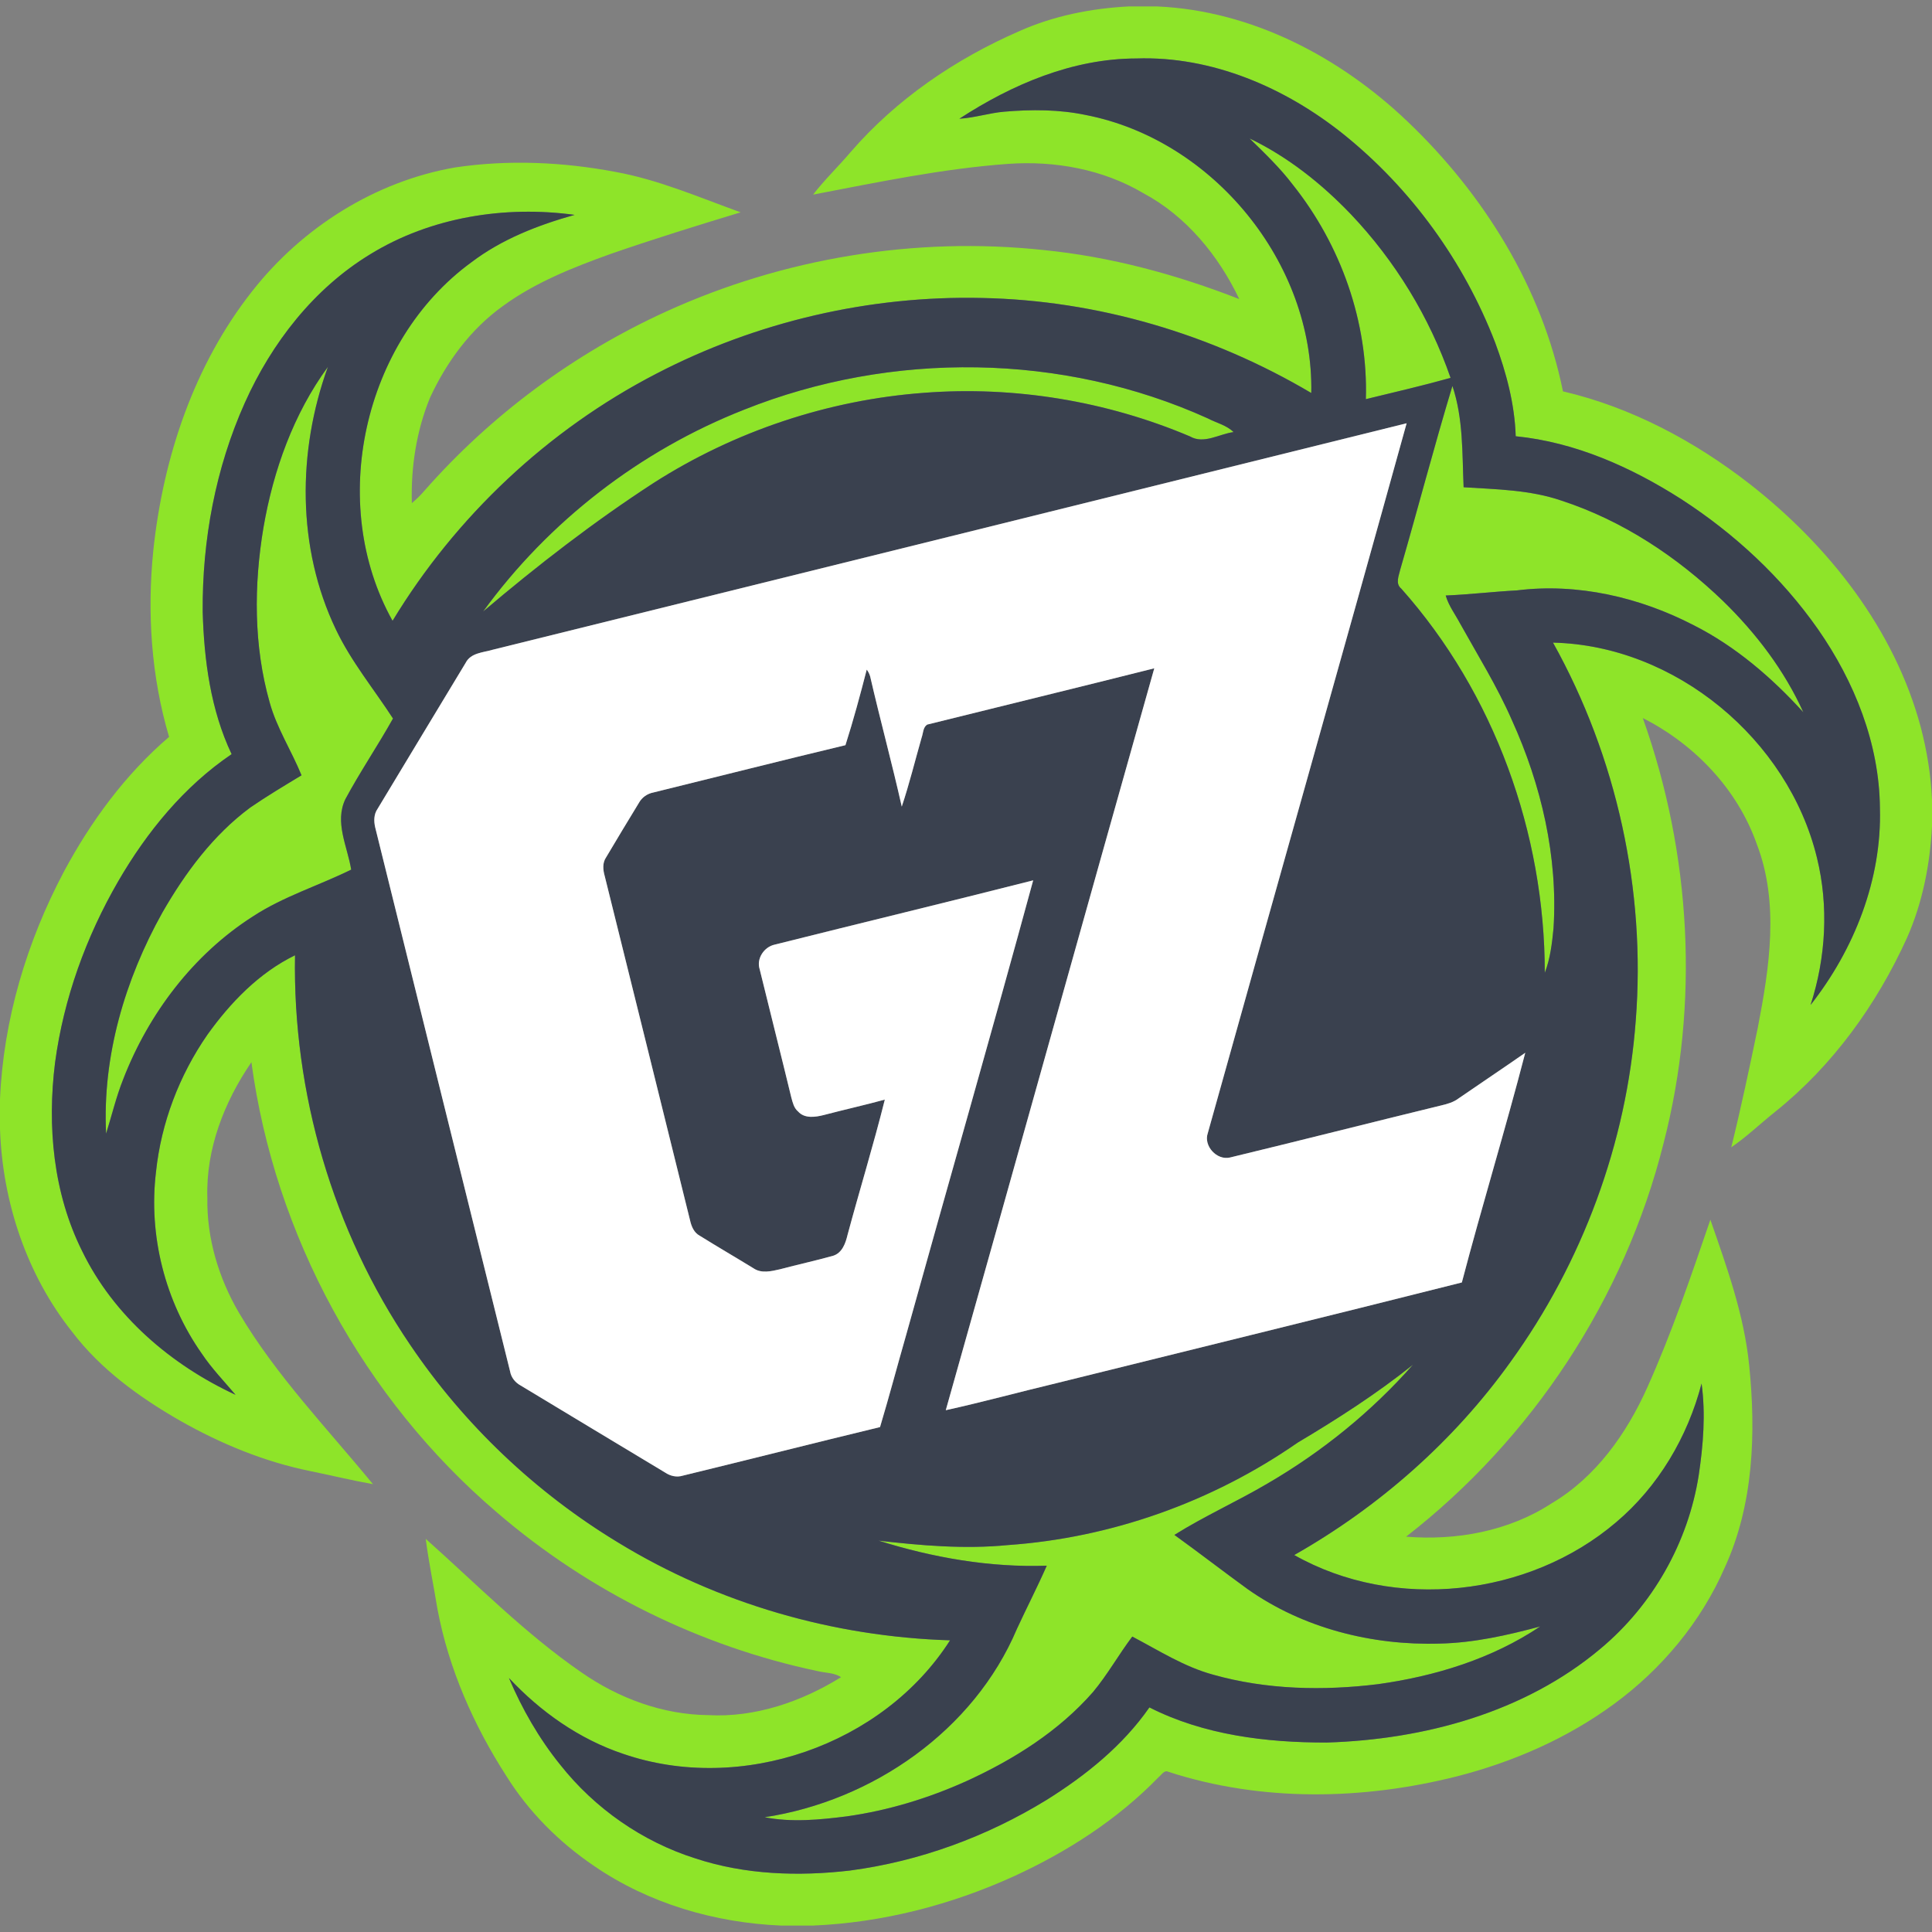 <?xml version="1.0" encoding="UTF-8" standalone="no"?>
<svg
   xmlns:dc="http://purl.org/dc/elements/1.1/"
   xmlns:cc="http://creativecommons.org/ns#"
   xmlns:rdf="http://www.w3.org/1999/02/22-rdf-syntax-ns#"
   xmlns:svg="http://www.w3.org/2000/svg"
   xmlns="http://www.w3.org/2000/svg"
   xmlns:sodipodi="http://sodipodi.sourceforge.net/DTD/sodipodi-0.dtd"
   xmlns:inkscape="http://www.inkscape.org/namespaces/inkscape"
   width="64"
   height="64"
   viewBox="0 0 48 48"
   version="1.1"
   id="svg56"
   sodipodi:docname="ground.svg"
   inkscape:version="0.92.3 (2405546, 2018-03-11)">
  <rect x="0" y="0" width="48" height="48" fill="#808080" stroke="none"/>
  <defs
     id="defs60" />
  <sodipodi:namedview
     pagecolor="#ffffff"
     bordercolor="#666666"
     borderopacity="1"
     objecttolerance="10"
     gridtolerance="10"
     guidetolerance="10"
     inkscape:pageopacity="0"
     inkscape:pageshadow="2"
     inkscape:window-width="1920"
     inkscape:window-height="1017"
     id="namedview58"
     showgrid="false"
     units="px"
     inkscape:pagecheckerboard="true"
     inkscape:zoom="4.2684564"
     inkscape:cx="61.231427"
     inkscape:cy="33.882922"
     inkscape:window-x="-8"
     inkscape:window-y="-8"
     inkscape:window-maximized="1"
     inkscape:current-layer="svg56" />
  <g
     id="#8ee429ff"
     transform="matrix(0.08,0,0,0.08,-2.5e-7,0.16)">
    <path
       d="m 350.49,0 h 8.85 c 29.41,1.28 56.87,15.75 77.88,35.83 23.56,22.47 41.67,51.56 48.17,83.71 21.27,4.96 40.95,15.49 58.11,28.85 24.48,19.17 44.87,45.05 53.01,75.44 1.94,7.4 3.17,14.99 3.49,22.63 v 8.13 c -0.61,11.84 -2.93,23.72 -7.74,34.61 -9.4,20.75 -23.13,39.81 -40.99,54.09 -4.56,3.64 -8.79,7.72 -13.61,11.02 3.04,-12.29 5.65,-24.69 8.23,-37.09 3.61,-18.67 6.73,-38.71 -0.27,-56.99 -6.03,-17.17 -19.35,-31.07 -35.44,-39.24 15.06,42.14 17.67,88.7 6.45,132.08 -12.06,48.14 -40.78,91.74 -79.96,122.16 15.62,1.26 31.9,-1.68 45.16,-10.33 13.8,-8.16 23.37,-21.71 29.8,-36.12 7.58,-16.9 13.55,-34.48 19.54,-51.99 5.12,14.73 10.49,29.57 12.05,45.2 2.14,21.06 1.39,43.25 -7.57,62.8 -7.37,16.93 -19.59,31.55 -34.44,42.43 -14.54,10.67 -31.35,18 -48.78,22.45 -29.24,7.38 -60.68,7.96 -89.55,-1.41 -1.32,-0.68 -2.15,0.95 -3.02,1.61 -12.75,13.16 -28.42,23.24 -45.02,30.84 -19.56,8.9 -40.78,14.37 -62.28,15.29 h -10.03 c -20.53,-0.86 -41.04,-6.84 -58.05,-18.52 -10.84,-7.35 -20.28,-16.79 -27.22,-27.91 -10.18,-15.8 -17.93,-33.36 -21.41,-51.89 -1.18,-7.27 -2.7,-14.48 -3.64,-21.78 15.84,14.11 30.8,29.37 48.33,41.46 11.54,8.05 25.28,13.15 39.44,13.29 14.57,0.79 28.94,-4.18 41.21,-11.78 -2.12,-1.44 -4.81,-1.29 -7.2,-1.88 -36.66,-7.7 -71.27,-24.85 -99.65,-49.28 C 113,432.46 85.32,381.74 78.08,327.88 69.64,340.18 63.9,354.9 64.4,370 c -0.23,12.55 3.52,24.95 9.84,35.74 11.5,19.45 27.33,35.79 41.58,53.18 -6.54,-1.17 -13,-2.74 -19.51,-4.07 -14.27,-2.9 -27.88,-8.53 -40.5,-15.71 C 43.26,431.93 31.24,423.24 22.41,411.62 8.24,393.81 0.76,371.21 0,348.57 v -9.13 c 1.03,-24.69 8.3,-48.93 19.83,-70.71 8.4,-15.67 19.12,-30.28 32.68,-41.88 -5.55,-18.71 -6.86,-38.51 -4.9,-57.88 C 50.65,140.11 60.24,111.34 78.36,88.38 93.88,68.63 116.5,54.31 141.35,50 c 16.52,-2.47 33.43,-1.7 49.81,1.39 13.46,2.45 26.05,7.93 38.85,12.55 -13.5,4.1 -26.99,8.28 -40.32,12.9 -11.71,4.2 -23.47,8.85 -33.57,16.24 -9.96,7.14 -17.43,17.32 -22.55,28.37 -4.26,10.34 -5.98,21.65 -5.67,32.8 1.34,-1.13 2.62,-2.34 3.75,-3.67 20.73,-23.62 46.53,-42.74 75.12,-55.78 36.44,-16.63 77.37,-23.4 117.21,-19.16 20.92,2.07 41.35,7.61 60.89,15.24 -6.45,-13.51 -16.45,-25.76 -29.8,-32.89 -12.58,-7.44 -27.51,-10.12 -41.97,-9.1 -20.42,1.48 -40.51,5.71 -60.59,9.55 3.6,-4.67 7.88,-8.75 11.69,-13.25 C 278.38,28.81 296.72,16.31 316.52,7.69 327.2,2.91 338.85,0.61 350.49,0 m -52.55,34.87 c 4.72,-0.27 9.26,-1.79 13.97,-2.19 8.42,-0.72 16.99,-0.71 25.29,1.03 39.55,7.69 70.86,45.99 70.03,86.34 -30.87,-18.28 -66.38,-28.8 -102.29,-29.51 -34.96,-0.8 -70.09,7.4 -101.12,23.52 -33.67,17.41 -62.27,44.33 -81.91,76.74 -20.33,-36.37 -9.16,-86.81 24.5,-111.36 9.47,-7.18 20.68,-11.53 32.03,-14.71 -21.66,-2.96 -44.66,0.69 -63.44,12.22 -17.55,10.67 -30.64,27.56 -38.97,46.15 -9.1,20.31 -13.25,42.69 -13.08,64.89 0.43,15.08 2.46,30.45 8.98,44.22 -14.76,10 -26.29,24.11 -35.19,39.43 -10.03,17.31 -16.97,36.5 -19.64,56.36 -2.47,19.77 -0.58,40.55 8.42,58.55 9.75,20.09 27.59,35.33 47.63,44.62 -3.56,-4.22 -7.42,-8.2 -10.49,-12.8 -11.42,-16.22 -16.59,-36.7 -14.22,-56.39 1.59,-15.24 7.23,-30.01 15.94,-42.6 7.14,-10 16.08,-19.28 27.24,-24.71 -0.75,42.7 11.74,85.61 35.76,120.97 16.77,24.83 39,45.92 64.63,61.43 30.93,18.9 66.85,29.24 103.04,30.34 -20.82,32.62 -64.98,47.85 -101.53,35.26 -13.65,-4.57 -25.69,-13.1 -35.47,-23.56 4.1,9.63 9.35,18.81 15.94,26.96 10.72,13.56 25.53,23.89 42.03,29.09 15.4,5.07 31.94,5.61 47.94,3.75 21.59,-2.85 42.46,-10.52 61,-21.89 12.21,-7.62 23.72,-16.87 32,-28.77 16.94,8.6 36.28,10.93 55.04,10.91 30.28,-0.93 61.45,-9.33 84.99,-29.1 16.25,-13.53 27.29,-33.02 30.56,-53.91 1.41,-9.39 2.18,-19.01 0.89,-28.47 -4.33,16.57 -13.43,32.01 -26.57,43.1 -27.11,23.09 -68.81,27.77 -99.93,10.15 26.29,-14.93 49.5,-35.33 67.13,-59.94 22.34,-30.88 36.08,-67.96 38.92,-105.99 3.19,-40.53 -5.9,-81.93 -25.69,-117.43 38,0.87 73.04,30.04 81.97,66.81 3.7,15.03 2.79,31.04 -1.98,45.72 13.56,-17.23 22.17,-39.01 21.53,-61.13 -0.15,-20 -7.9,-39.3 -19.22,-55.55 -11.29,-16.13 -26.01,-29.77 -42.52,-40.44 -15.51,-9.9 -32.88,-17.66 -51.36,-19.5 -0.32,-9.99 -2.93,-19.77 -6.39,-29.1 C 454.64,79.24 438.28,56.61 417.27,39.72 399.17,25.22 376.43,15.37 352.92,16.16 333.1,16.18 314.3,24.22 297.94,34.87 Z"
       id="path37"
       inkscape:connector-curvature="0"
       style="opacity:1;fill:#8ee429" />
    <path
       d="m 388.06,40.99 c 11.89,5.71 22.37,14.05 31.46,23.54 13.77,14.5 24.42,31.93 30.97,50.82 -8.71,2.44 -17.53,4.47 -26.31,6.61 0.72,-23.97 -7.75,-47.82 -22.63,-66.52 -3.99,-5.27 -8.78,-9.84 -13.49,-14.45 z"
       id="path39"
       inkscape:connector-curvature="0"
       style="opacity:1;fill:#8ee429" />
    <path
       d="m 81.83,161.78 c 3.07,-17.75 9.32,-35.24 20.01,-49.86 -9.5,26.18 -9.67,56.23 2.49,81.59 4.72,9.93 11.77,18.45 17.72,27.63 -4.73,8.46 -10.2,16.51 -14.79,25.04 -3.43,7.19 0.64,14.69 1.81,21.89 -10.11,4.98 -21.05,8.33 -30.54,14.54 -18.49,11.82 -32.35,30.15 -40.25,50.51 -2.2,5.51 -3.56,11.3 -5.33,16.95 -1.2,-23.97 5.85,-47.85 17.48,-68.67 7.08,-12.33 15.78,-24.09 27.29,-32.61 5.17,-3.55 10.56,-6.77 15.92,-10.01 -3.1,-7.62 -7.68,-14.64 -9.89,-22.62 -5,-17.65 -4.94,-36.4 -1.92,-54.38 z"
       id="path41"
       inkscape:connector-curvature="0"
       style="opacity:1;fill:#8ee429" />
    <path
       d="m 231.12,125.22 c 45.8,-18.29 98.95,-17.66 143.97,2.71 2.65,1.41 5.82,2.09 8,4.26 -4.48,0.57 -9.21,3.87 -13.56,1.33 -25.9,-10.97 -54.46,-15.68 -82.51,-13.53 -29.77,2.19 -58.93,11.93 -84.07,28.02 -18.55,12.05 -36.07,25.61 -52.92,39.91 20.35,-28.03 48.85,-50.04 81.09,-62.7 z"
       id="path43"
       inkscape:connector-curvature="0"
       style="opacity:1;fill:#8ee429" />
    <path
       d="m 434.89,174.76 c 5.49,-18.94 10.46,-38.03 16.17,-56.9 3.41,10.13 3.02,20.93 3.48,31.46 10.2,0.65 20.62,0.79 30.39,4.15 18.96,6.19 36,17.49 50.29,31.29 10.17,9.93 18.95,21.45 24.82,34.44 -9.8,-10.77 -20.99,-20.43 -34.06,-27.04 -16.75,-8.67 -36.02,-13.15 -54.86,-10.81 -7.39,0.4 -14.75,1.28 -22.15,1.59 0.91,3.16 2.94,5.8 4.46,8.67 5.52,9.91 11.53,19.57 16.08,29.98 9.17,20.17 14.36,42.46 12.95,64.68 -0.45,4.67 -1.01,9.43 -2.71,13.85 -0.02,-43.38 -15.66,-86.81 -44.57,-119.31 -1.94,-1.58 -0.73,-4.07 -0.29,-6.05 z"
       id="path45"
       inkscape:connector-curvature="0"
       style="opacity:1;fill:#8ee429" />
    <path
       d="m 403,446.02 c 12.39,-7.38 24.55,-15.18 35.82,-24.2 -12.93,14.64 -28.3,27.09 -45.18,36.9 -9.48,5.6 -19.6,10.11 -28.92,15.96 7.65,5.52 15.12,11.3 22.75,16.84 17.22,12.15 38.65,17.53 59.57,16.91 10.64,-0.22 21.06,-2.58 31.29,-5.32 -14.96,10.03 -32.6,15.45 -50.34,17.92 -17.05,2.1 -34.62,1.74 -51.24,-2.94 -9.01,-2.45 -16.92,-7.54 -25.11,-11.84 -4.23,5.61 -7.67,11.8 -12.18,17.21 -10.66,12.19 -24.66,20.98 -39.28,27.66 -11.82,5.34 -24.36,9.16 -37.22,10.97 -8.45,1.07 -17.07,1.92 -25.51,0.27 33.48,-5.09 64.98,-26.89 78.36,-58.49 3.03,-6.57 6.36,-13.01 9.27,-19.63 -17.73,0.61 -35.36,-2.5 -52.24,-7.78 13.3,1.53 26.75,2.69 40.13,1.38 32.15,-2.24 63.57,-13.44 90.03,-31.82 z"
       id="path47"
       inkscape:connector-curvature="0"
       style="opacity:1;fill:#8ee429" />
  </g>
  <g
     id="#3a414fff"
     transform="matrix(0.08,0,0,0.08,-2.5e-7,0.16)">
    <path
       d="m 297.94,34.87 c 16.36,-10.65 35.16,-18.69 54.98,-18.71 23.51,-0.79 46.25,9.06 64.35,23.56 21.01,16.89 37.37,39.52 47.06,64.66 3.46,9.33 6.07,19.11 6.39,29.1 18.48,1.84 35.85,9.6 51.36,19.5 16.51,10.67 31.23,24.31 42.52,40.44 11.32,16.25 19.07,35.55 19.22,55.55 0.64,22.12 -7.97,43.9 -21.53,61.13 4.77,-14.68 5.68,-30.69 1.98,-45.72 -8.93,-36.77 -43.97,-65.94 -81.97,-66.81 19.79,35.5 28.88,76.9 25.69,117.43 -2.84,38.03 -16.58,75.11 -38.92,105.99 -17.63,24.61 -40.84,45.01 -67.13,59.94 31.12,17.62 72.82,12.94 99.93,-10.15 13.14,-11.09 22.24,-26.53 26.57,-43.1 1.29,9.46 0.52,19.08 -0.89,28.47 -3.27,20.89 -14.31,40.38 -30.56,53.91 -23.54,19.77 -54.71,28.17 -84.99,29.1 -18.76,0.02 -38.1,-2.31 -55.04,-10.91 -8.28,11.9 -19.79,21.15 -32,28.77 -18.54,11.37 -39.41,19.04 -61,21.89 -16,1.86 -32.54,1.32 -47.94,-3.75 -16.5,-5.2 -31.31,-15.53 -42.03,-29.09 -6.59,-8.15 -11.84,-17.33 -15.94,-26.96 9.78,10.46 21.82,18.99 35.47,23.56 36.55,12.59 80.71,-2.64 101.53,-35.26 -36.19,-1.1 -72.11,-11.44 -103.04,-30.34 -25.63,-15.51 -47.86,-36.6 -64.63,-61.43 -24.02,-35.36 -36.51,-78.27 -35.76,-120.97 -11.16,5.43 -20.1,14.71 -27.24,24.71 -8.71,12.59 -14.35,27.36 -15.94,42.6 -2.37,19.69 2.8,40.17 14.22,56.39 3.07,4.6 6.93,8.58 10.49,12.8 -20.04,-9.29 -37.88,-24.53 -47.63,-44.62 -9,-18 -10.89,-38.78 -8.42,-58.55 2.67,-19.86 9.61,-39.05 19.64,-56.36 8.9,-15.32 20.43,-29.43 35.19,-39.43 -6.52,-13.77 -8.55,-29.14 -8.98,-44.22 -0.17,-22.2 3.98,-44.58 13.08,-64.89 8.33,-18.59 21.42,-35.48 38.97,-46.15 18.78,-11.53 41.78,-15.18 63.44,-12.22 -11.35,3.18 -22.56,7.53 -32.03,14.71 -33.66,24.55 -44.83,74.99 -24.5,111.36 19.64,-32.41 48.24,-59.33 81.91,-76.74 31.03,-16.12 66.16,-24.32 101.12,-23.52 35.91,0.71 71.42,11.23 102.29,29.51 0.83,-40.35 -30.48,-78.65 -70.03,-86.34 -8.3,-1.74 -16.87,-1.75 -25.29,-1.03 -4.71,0.4 -9.25,1.92 -13.97,2.19 m 90.12,6.12 c 4.71,4.61 9.5,9.18 13.49,14.45 14.88,18.7 23.35,42.55 22.63,66.52 8.78,-2.14 17.6,-4.17 26.31,-6.61 C 443.94,96.46 433.29,79.03 419.52,64.53 410.43,55.04 399.95,46.7 388.06,40.99 M 81.83,161.78 c -3.02,17.98 -3.08,36.73 1.92,54.38 2.21,7.98 6.79,15 9.89,22.62 -5.36,3.24 -10.75,6.46 -15.92,10.01 -11.51,8.52 -20.21,20.28 -27.29,32.61 -11.63,20.82 -18.68,44.7 -17.48,68.67 1.77,-5.65 3.13,-11.44 5.33,-16.95 7.9,-20.36 21.76,-38.69 40.25,-50.51 9.49,-6.21 20.43,-9.56 30.54,-14.54 -1.17,-7.2 -5.24,-14.7 -1.81,-21.89 4.59,-8.53 10.06,-16.58 14.79,-25.04 -5.95,-9.18 -13,-17.7 -17.72,-27.63 C 92.17,168.15 92.34,138.1 101.84,111.92 91.15,126.54 84.9,144.03 81.83,161.78 m 149.29,-36.56 c -32.24,12.66 -60.74,34.67 -81.09,62.7 16.85,-14.3 34.37,-27.86 52.92,-39.91 25.14,-16.09 54.3,-25.83 84.07,-28.02 28.05,-2.15 56.61,2.56 82.51,13.53 4.35,2.54 9.08,-0.76 13.56,-1.33 -2.18,-2.17 -5.35,-2.85 -8,-4.26 -45.02,-20.37 -98.17,-21 -143.97,-2.71 m 203.77,49.54 c -0.44,1.98 -1.65,4.47 0.29,6.05 28.91,32.5 44.55,75.93 44.57,119.31 1.7,-4.42 2.26,-9.18 2.71,-13.85 1.41,-22.22 -3.78,-44.51 -12.95,-64.68 -4.55,-10.41 -10.56,-20.07 -16.08,-29.98 -1.52,-2.87 -3.55,-5.51 -4.46,-8.67 7.4,-0.31 14.76,-1.19 22.15,-1.59 18.84,-2.34 38.11,2.14 54.86,10.81 13.07,6.61 24.26,16.27 34.06,27.04 -5.87,-12.99 -14.65,-24.51 -24.82,-34.44 -14.29,-13.8 -31.33,-25.1 -50.29,-31.29 -9.77,-3.36 -20.19,-3.5 -30.39,-4.15 -0.46,-10.53 -0.07,-21.33 -3.48,-31.46 -5.71,18.87 -10.68,37.96 -16.17,56.9 m -281.91,25.03 c -2.95,0.87 -6.79,0.94 -8.37,4.07 -9.16,15.12 -18.26,30.27 -27.39,45.39 -1.13,1.64 -1.14,3.73 -0.72,5.61 13.97,56.36 27.91,112.72 41.92,169.06 0.33,1.89 1.61,3.46 3.28,4.36 14.96,9.02 29.92,18.06 44.89,27.05 1.6,1.07 3.56,1.53 5.44,0.95 20.43,-4.97 40.82,-10.15 61.27,-15.09 2.84,-9.47 5.36,-19.02 8.09,-28.53 13.1,-47.1 26.64,-94.09 39.47,-141.26 -26.72,6.79 -53.53,13.25 -80.27,19.96 -3.29,0.7 -5.74,4.34 -4.67,7.64 3.24,13.29 6.62,26.54 9.83,39.84 0.43,1.55 0.79,3.25 2.1,4.34 2.01,2.27 5.36,1.76 7.98,1.1 6.31,-1.66 12.67,-3.07 18.96,-4.79 -3.52,14.09 -7.81,27.99 -11.58,42.02 -0.61,2.59 -1.66,5.59 -4.47,6.48 -5.47,1.53 -11.02,2.73 -16.5,4.19 -2.66,0.61 -5.76,1.38 -8.2,-0.28 -5.55,-3.41 -11.19,-6.68 -16.71,-10.12 -1.8,-0.95 -2.6,-2.9 -3.02,-4.76 -8.83,-35.67 -17.65,-71.33 -26.52,-106.99 -0.54,-1.9 -0.74,-4.06 0.44,-5.77 3.34,-5.67 6.77,-11.29 10.18,-16.91 0.94,-1.72 2.63,-2.89 4.55,-3.25 19.87,-4.88 39.7,-9.92 59.6,-14.68 2.46,-7.74 4.59,-15.6 6.61,-23.47 0.49,0.64 0.85,1.35 1.07,2.13 3.11,13.51 6.77,26.89 9.81,40.42 2.36,-7.07 4.14,-14.34 6.19,-21.51 0.48,-1.32 0.39,-3.1 1.69,-3.96 23.51,-5.84 47.05,-11.57 70.54,-17.48 -21.67,76.77 -43.08,153.62 -64.75,230.4 11.46,-2.52 22.78,-5.63 34.19,-8.35 42.03,-10.44 84.1,-20.72 126.08,-31.32 6.26,-23.86 13.51,-47.46 19.69,-71.33 -6.83,4.77 -13.77,9.38 -20.62,14.11 -1.61,1.24 -3.57,1.8 -5.51,2.25 -21.86,5.32 -43.68,10.88 -65.55,16.16 -4.11,0.98 -8.29,-3.6 -6.91,-7.57 20.53,-73.5 41.36,-146.92 61.75,-220.45 -94.61,23.5 -189.24,46.9 -283.86,70.34 M 403,446.02 c -26.46,18.38 -57.88,29.58 -90.03,31.82 -13.38,1.31 -26.83,0.15 -40.13,-1.38 16.88,5.28 34.51,8.39 52.24,7.78 -2.91,6.62 -6.24,13.06 -9.27,19.63 -13.38,31.6 -44.88,53.4 -78.36,58.49 8.44,1.65 17.06,0.8 25.51,-0.27 12.86,-1.81 25.4,-5.63 37.22,-10.97 14.62,-6.68 28.62,-15.47 39.28,-27.66 4.51,-5.41 7.95,-11.6 12.18,-17.21 8.19,4.3 16.1,9.39 25.11,11.84 16.62,4.68 34.19,5.04 51.24,2.94 17.74,-2.47 35.38,-7.89 50.34,-17.92 -10.23,2.74 -20.65,5.1 -31.29,5.32 -20.92,0.62 -42.35,-4.76 -59.57,-16.91 -7.63,-5.54 -15.1,-11.32 -22.75,-16.84 9.32,-5.85 19.44,-10.36 28.92,-15.96 16.88,-9.81 32.25,-22.26 45.18,-36.9 -11.27,9.02 -23.43,16.82 -35.82,24.2 z"
       id="path50"
       inkscape:connector-curvature="0"
       style="opacity:1;fill:#3a414f" />
  </g>
  <g
     id="#ffffffff"
     transform="matrix(0.08,0,0,0.08,-2.5e-7,0.16)">
    <path
       d="m 152.98,199.79 c 94.62,-23.44 189.25,-46.84 283.86,-70.34 -20.39,73.53 -41.22,146.95 -61.75,220.45 -1.38,3.97 2.8,8.55 6.91,7.57 21.87,-5.28 43.69,-10.84 65.55,-16.16 1.94,-0.45 3.9,-1.01 5.51,-2.25 6.85,-4.73 13.79,-9.34 20.62,-14.11 -6.18,23.87 -13.43,47.47 -19.69,71.33 -41.98,10.6 -84.05,20.88 -126.08,31.32 -11.41,2.72 -22.73,5.83 -34.19,8.35 21.67,-76.78 43.08,-153.63 64.75,-230.4 -23.49,5.91 -47.03,11.64 -70.54,17.48 -1.3,0.86 -1.21,2.64 -1.69,3.96 -2.05,7.17 -3.83,14.44 -6.19,21.51 -3.04,-13.53 -6.7,-26.91 -9.81,-40.42 -0.22,-0.78 -0.58,-1.49 -1.07,-2.13 -2.02,7.87 -4.15,15.73 -6.61,23.47 -19.9,4.76 -39.73,9.8 -59.6,14.68 -1.92,0.36 -3.61,1.53 -4.55,3.25 -3.41,5.62 -6.84,11.24 -10.18,16.91 -1.18,1.71 -0.98,3.87 -0.44,5.77 8.87,35.66 17.69,71.32 26.52,106.99 0.42,1.86 1.22,3.81 3.02,4.76 5.52,3.44 11.16,6.71 16.71,10.12 2.44,1.66 5.54,0.89 8.2,0.28 5.48,-1.46 11.03,-2.66 16.5,-4.19 2.81,-0.89 3.86,-3.89 4.47,-6.48 3.77,-14.03 8.06,-27.93 11.58,-42.02 -6.29,1.72 -12.65,3.13 -18.96,4.79 -2.62,0.66 -5.97,1.17 -7.98,-1.1 -1.31,-1.09 -1.67,-2.79 -2.1,-4.34 -3.21,-13.3 -6.59,-26.55 -9.83,-39.84 -1.07,-3.3 1.38,-6.94 4.67,-7.64 26.74,-6.71 53.55,-13.17 80.27,-19.96 -12.83,47.17 -26.37,94.16 -39.47,141.26 -2.73,9.51 -5.25,19.06 -8.09,28.53 -20.45,4.94 -40.84,10.12 -61.27,15.09 -1.88,0.58 -3.84,0.12 -5.44,-0.95 -14.97,-8.99 -29.93,-18.03 -44.89,-27.05 -1.67,-0.9 -2.95,-2.47 -3.28,-4.36 -14.01,-56.34 -27.95,-112.7 -41.92,-169.06 -0.42,-1.88 -0.41,-3.97 0.72,-5.61 9.13,-15.12 18.23,-30.27 27.39,-45.39 1.58,-3.13 5.42,-3.2 8.37,-4.07 z"
       id="path53"
       inkscape:connector-curvature="0"
       style="opacity:1;fill:#ffffff" />
  </g>
</svg>
